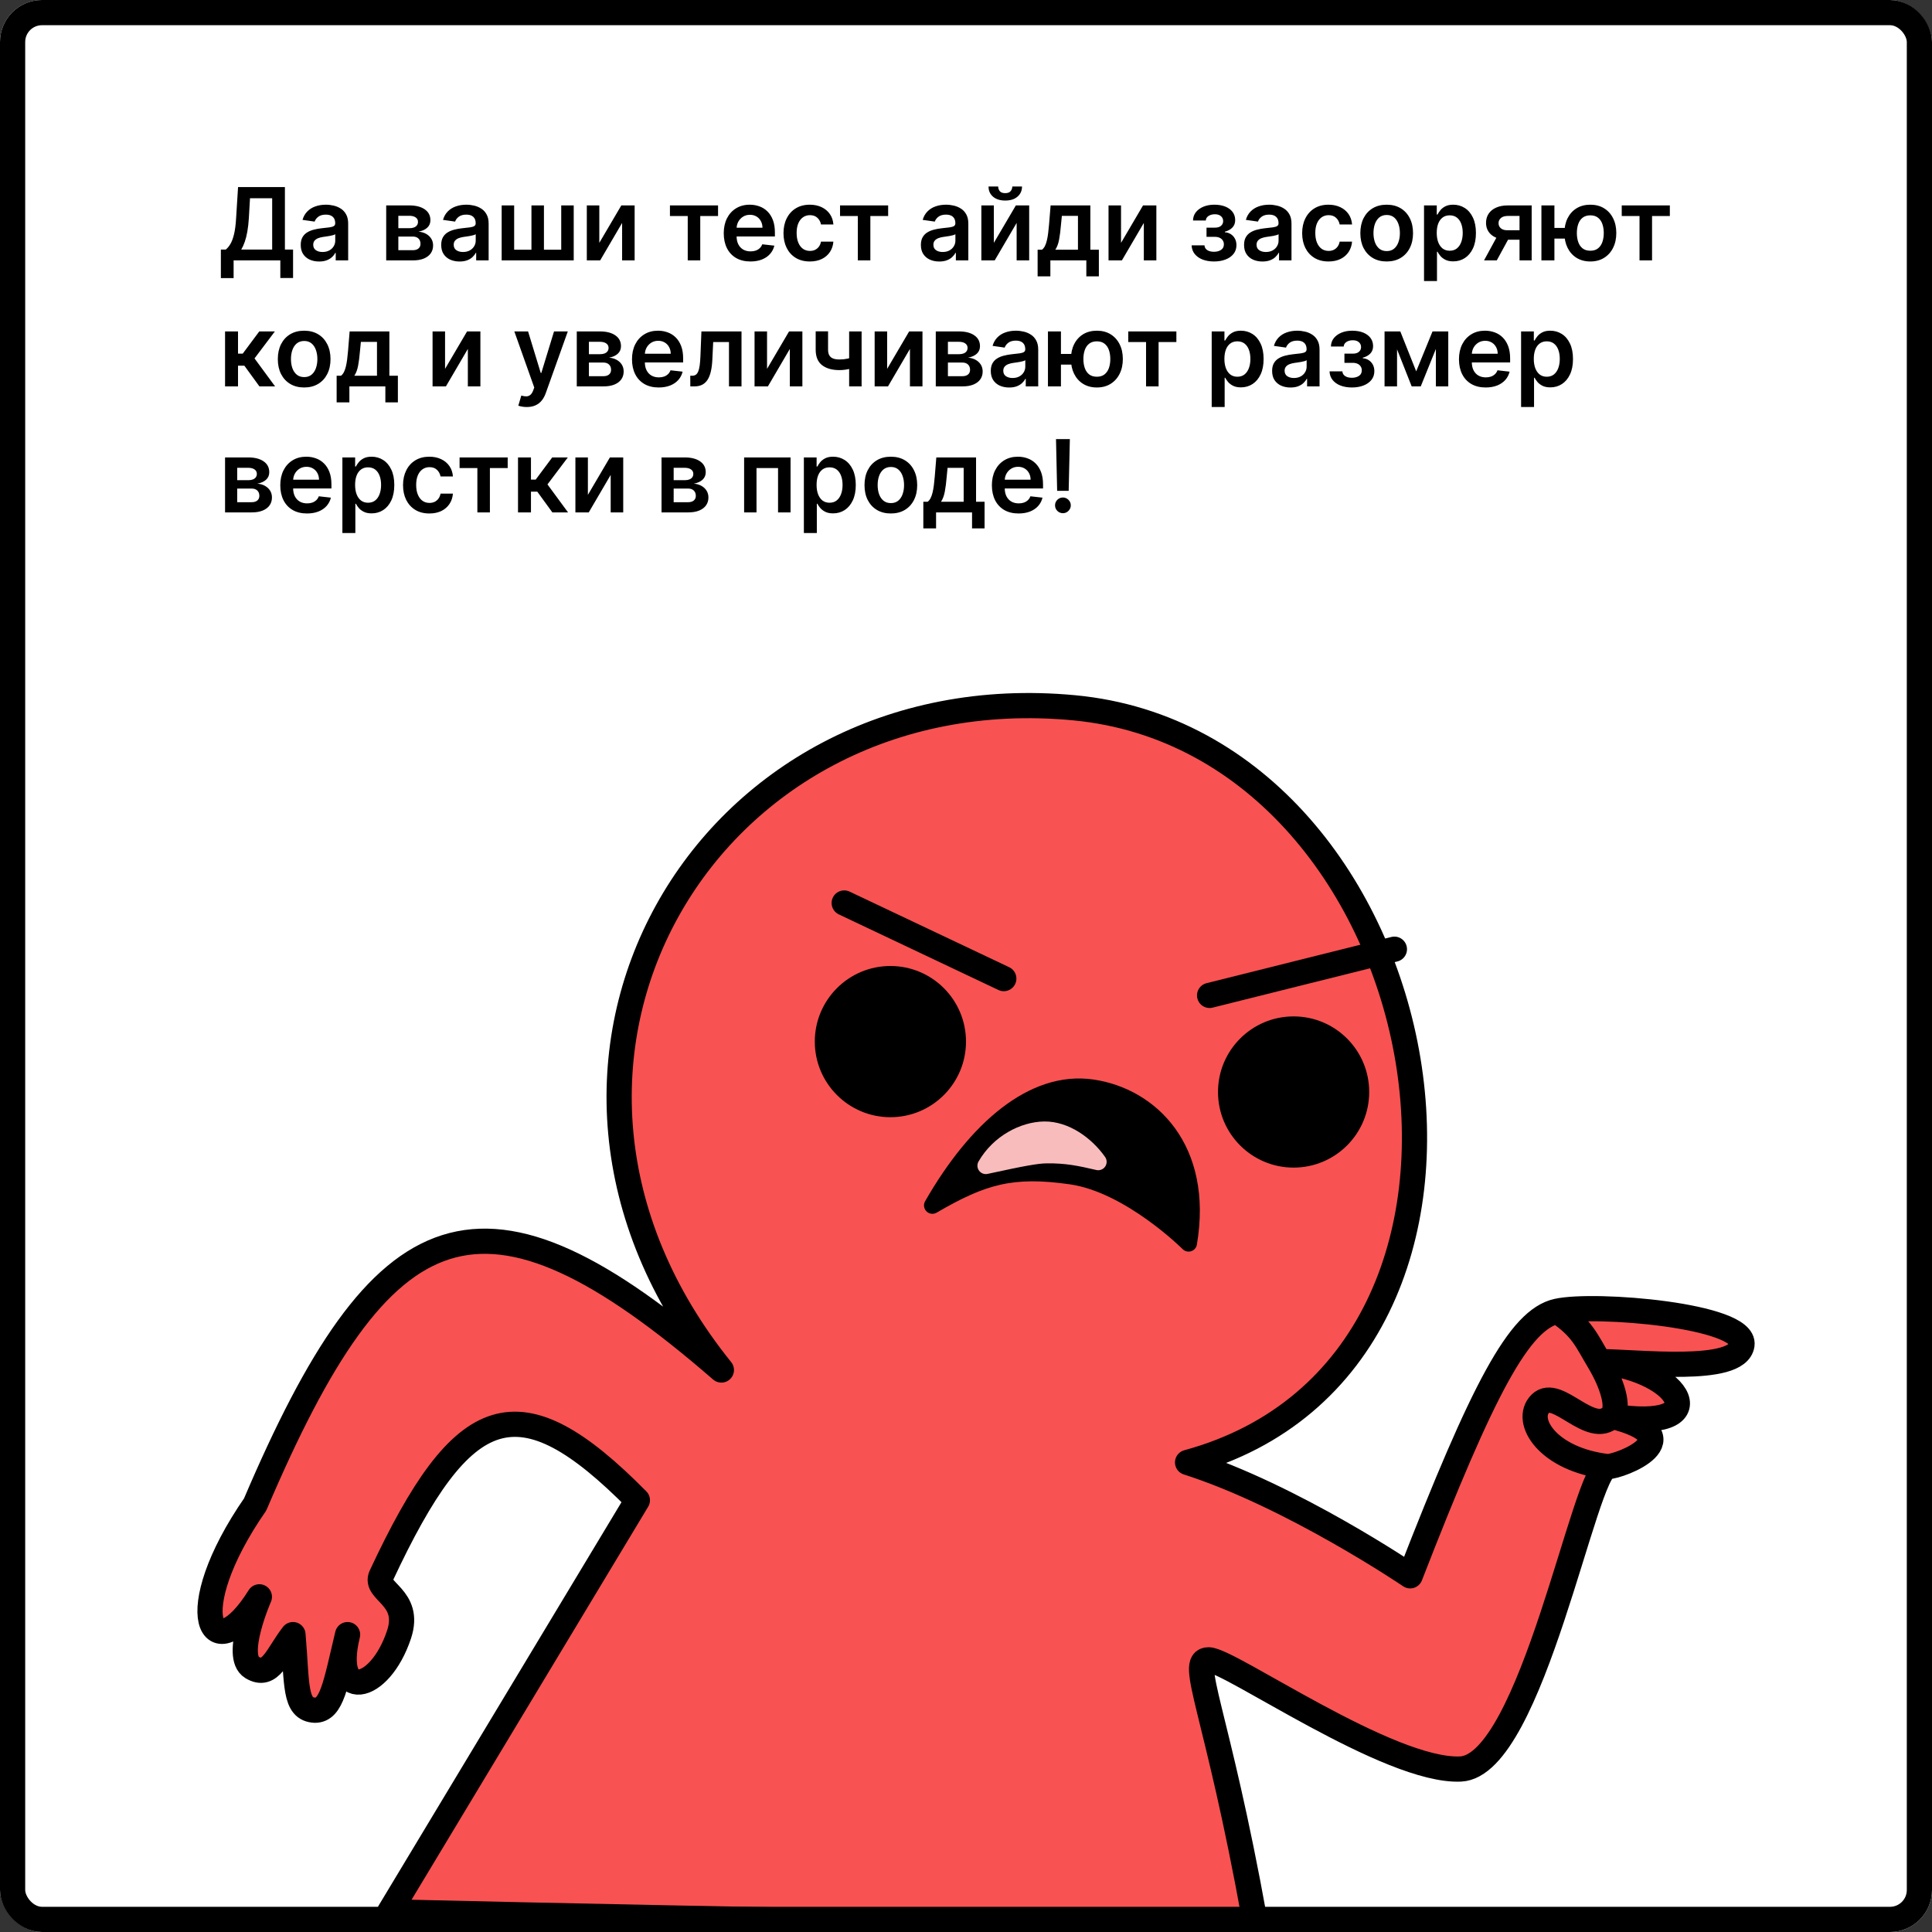 <svg width="230" height="230" viewBox="0 0 230 230" fill="none" xmlns="http://www.w3.org/2000/svg">
<rect x="0" y="0" width="230" height="230" fill="#333333" stroke="none"/>
<g clip-path="url(#clip0_5_73)">
<rect width="230" height="230" rx="5" fill="white"/>
<path d="M26.294 33.105V29.709H26.878C27.074 29.553 27.257 29.332 27.428 29.048C27.598 28.764 27.743 28.375 27.862 27.881C27.982 27.386 28.064 26.747 28.109 25.963L28.34 22.273H33.918V29.709H34.889V33.097H33.372V31H27.811V33.105H26.294ZM28.719 29.709H32.401V23.598H29.763L29.626 25.963C29.59 26.557 29.53 27.088 29.447 27.557C29.365 28.026 29.261 28.439 29.136 28.797C29.011 29.152 28.872 29.456 28.719 29.709ZM37.992 31.132C37.578 31.132 37.204 31.058 36.872 30.91C36.542 30.76 36.281 30.538 36.088 30.246C35.897 29.953 35.802 29.592 35.802 29.163C35.802 28.794 35.87 28.489 36.007 28.247C36.143 28.006 36.329 27.812 36.565 27.668C36.801 27.523 37.066 27.413 37.362 27.34C37.66 27.263 37.968 27.207 38.287 27.173C38.67 27.134 38.981 27.098 39.22 27.067C39.459 27.033 39.632 26.982 39.74 26.913C39.85 26.842 39.906 26.733 39.906 26.585V26.56C39.906 26.239 39.811 25.99 39.62 25.814C39.43 25.638 39.156 25.55 38.798 25.55C38.42 25.55 38.12 25.632 37.899 25.797C37.68 25.962 37.532 26.156 37.456 26.381L36.015 26.176C36.129 25.778 36.316 25.446 36.578 25.179C36.839 24.909 37.159 24.707 37.537 24.574C37.914 24.438 38.332 24.369 38.789 24.369C39.105 24.369 39.419 24.406 39.731 24.48C40.044 24.554 40.329 24.676 40.588 24.847C40.846 25.014 41.054 25.243 41.21 25.533C41.369 25.822 41.449 26.185 41.449 26.619V31H39.966V30.101H39.914C39.821 30.283 39.689 30.453 39.518 30.612C39.35 30.768 39.139 30.895 38.883 30.991C38.63 31.085 38.334 31.132 37.992 31.132ZM38.393 29.999C38.703 29.999 38.971 29.938 39.199 29.815C39.426 29.69 39.6 29.526 39.723 29.321C39.848 29.116 39.91 28.893 39.91 28.652V27.881C39.862 27.921 39.779 27.957 39.663 27.991C39.549 28.026 39.422 28.055 39.279 28.081C39.137 28.107 38.997 28.129 38.858 28.149C38.718 28.169 38.598 28.186 38.495 28.2C38.265 28.232 38.059 28.283 37.877 28.354C37.696 28.425 37.552 28.524 37.447 28.652C37.342 28.777 37.289 28.939 37.289 29.138C37.289 29.422 37.393 29.636 37.6 29.781C37.808 29.926 38.072 29.999 38.393 29.999ZM45.976 31V24.454H48.725C49.5 24.454 50.113 24.609 50.561 24.919C51.013 25.229 51.239 25.66 51.239 26.215C51.239 26.581 51.111 26.881 50.855 27.114C50.603 27.344 50.258 27.499 49.82 27.578C50.164 27.607 50.465 27.693 50.723 27.838C50.985 27.983 51.189 28.173 51.337 28.409C51.485 28.645 51.559 28.916 51.559 29.223C51.559 29.584 51.463 29.898 51.273 30.165C51.086 30.429 50.811 30.635 50.451 30.783C50.093 30.928 49.658 31 49.147 31H45.976ZM47.421 29.785H49.147C49.431 29.785 49.654 29.719 49.816 29.585C49.978 29.449 50.059 29.264 50.059 29.031C50.059 28.761 49.978 28.55 49.816 28.396C49.654 28.24 49.431 28.162 49.147 28.162H47.421V29.785ZM47.421 27.165H48.755C48.965 27.165 49.145 27.135 49.296 27.075C49.446 27.013 49.561 26.926 49.641 26.815C49.721 26.702 49.76 26.567 49.76 26.41C49.76 26.186 49.668 26.01 49.483 25.882C49.301 25.754 49.049 25.69 48.725 25.69H47.421V27.165ZM54.715 31.132C54.3 31.132 53.927 31.058 53.594 30.91C53.265 30.76 53.004 30.538 52.81 30.246C52.62 29.953 52.525 29.592 52.525 29.163C52.525 28.794 52.593 28.489 52.729 28.247C52.866 28.006 53.052 27.812 53.288 27.668C53.523 27.523 53.789 27.413 54.084 27.34C54.383 27.263 54.691 27.207 55.009 27.173C55.393 27.134 55.704 27.098 55.943 27.067C56.181 27.033 56.354 26.982 56.462 26.913C56.573 26.842 56.629 26.733 56.629 26.585V26.56C56.629 26.239 56.533 25.99 56.343 25.814C56.153 25.638 55.879 25.55 55.521 25.55C55.143 25.55 54.843 25.632 54.621 25.797C54.403 25.962 54.255 26.156 54.178 26.381L52.738 26.176C52.852 25.778 53.039 25.446 53.3 25.179C53.562 24.909 53.881 24.707 54.259 24.574C54.637 24.438 55.055 24.369 55.512 24.369C55.827 24.369 56.141 24.406 56.454 24.48C56.766 24.554 57.052 24.676 57.31 24.847C57.569 25.014 57.776 25.243 57.932 25.533C58.092 25.822 58.171 26.185 58.171 26.619V31H56.688V30.101H56.637C56.543 30.283 56.411 30.453 56.241 30.612C56.073 30.768 55.861 30.895 55.606 30.991C55.353 31.085 55.056 31.132 54.715 31.132ZM55.116 29.999C55.425 29.999 55.694 29.938 55.921 29.815C56.148 29.69 56.323 29.526 56.445 29.321C56.57 29.116 56.633 28.893 56.633 28.652V27.881C56.584 27.921 56.502 27.957 56.386 27.991C56.272 28.026 56.144 28.055 56.002 28.081C55.86 28.107 55.719 28.129 55.58 28.149C55.441 28.169 55.32 28.186 55.218 28.2C54.988 28.232 54.782 28.283 54.6 28.354C54.418 28.425 54.275 28.524 54.17 28.652C54.065 28.777 54.012 28.939 54.012 29.138C54.012 29.422 54.116 29.636 54.323 29.781C54.531 29.926 54.795 29.999 55.116 29.999ZM59.722 24.454H61.209V29.73H63.268V24.454H64.755V29.73H66.813V24.454H68.3V31H59.722V24.454ZM71.346 28.912L73.967 24.454H75.552V31H74.061V26.538L71.448 31H69.859V24.454H71.346V28.912ZM79.755 25.72V24.454H85.482V25.72H83.364V31H81.873V25.72H79.755ZM89.339 31.128C88.683 31.128 88.116 30.991 87.638 30.719C87.164 30.443 86.799 30.054 86.543 29.551C86.288 29.046 86.16 28.45 86.16 27.766C86.16 27.092 86.288 26.501 86.543 25.993C86.802 25.482 87.163 25.084 87.626 24.8C88.089 24.513 88.633 24.369 89.258 24.369C89.661 24.369 90.042 24.435 90.4 24.565C90.761 24.693 91.079 24.892 91.354 25.162C91.633 25.432 91.852 25.776 92.011 26.193C92.17 26.608 92.249 27.102 92.249 27.676V28.149H86.884V27.109H90.771C90.768 26.814 90.704 26.551 90.579 26.321C90.454 26.088 90.279 25.905 90.055 25.771C89.833 25.638 89.575 25.571 89.279 25.571C88.964 25.571 88.687 25.648 88.448 25.801C88.21 25.952 88.023 26.151 87.89 26.398C87.759 26.642 87.692 26.91 87.69 27.203V28.111C87.69 28.491 87.759 28.818 87.898 29.091C88.038 29.361 88.232 29.568 88.482 29.713C88.732 29.855 89.025 29.926 89.36 29.926C89.585 29.926 89.788 29.895 89.969 29.832C90.151 29.767 90.309 29.672 90.442 29.547C90.576 29.422 90.677 29.267 90.745 29.082L92.185 29.244C92.094 29.625 91.921 29.957 91.665 30.241C91.413 30.523 91.089 30.741 90.694 30.898C90.299 31.051 89.847 31.128 89.339 31.128ZM96.409 31.128C95.756 31.128 95.195 30.984 94.726 30.697C94.26 30.41 93.901 30.014 93.648 29.509C93.398 29 93.273 28.415 93.273 27.753C93.273 27.088 93.401 26.501 93.657 25.993C93.912 25.482 94.273 25.084 94.739 24.8C95.208 24.513 95.762 24.369 96.401 24.369C96.932 24.369 97.402 24.467 97.811 24.663C98.223 24.857 98.552 25.131 98.796 25.486C99.04 25.838 99.179 26.25 99.213 26.722H97.739C97.679 26.406 97.537 26.143 97.313 25.933C97.091 25.72 96.794 25.614 96.422 25.614C96.107 25.614 95.83 25.699 95.591 25.869C95.353 26.037 95.166 26.278 95.033 26.594C94.902 26.909 94.837 27.287 94.837 27.727C94.837 28.173 94.902 28.557 95.033 28.878C95.164 29.196 95.347 29.442 95.583 29.615C95.821 29.785 96.101 29.871 96.422 29.871C96.65 29.871 96.853 29.828 97.032 29.743C97.213 29.655 97.365 29.528 97.488 29.364C97.61 29.199 97.694 28.999 97.739 28.763H99.213C99.177 29.226 99.04 29.636 98.804 29.994C98.569 30.349 98.248 30.628 97.841 30.829C97.435 31.028 96.958 31.128 96.409 31.128ZM100.005 25.72V24.454H105.732V25.72H103.614V31H102.123V25.72H100.005ZM111.821 31.132C111.406 31.132 111.032 31.058 110.7 30.91C110.37 30.76 110.109 30.538 109.916 30.246C109.725 29.953 109.63 29.592 109.63 29.163C109.63 28.794 109.699 28.489 109.835 28.247C109.971 28.006 110.157 27.812 110.393 27.668C110.629 27.523 110.895 27.413 111.19 27.34C111.488 27.263 111.797 27.207 112.115 27.173C112.498 27.134 112.809 27.098 113.048 27.067C113.287 27.033 113.46 26.982 113.568 26.913C113.679 26.842 113.734 26.733 113.734 26.585V26.56C113.734 26.239 113.639 25.99 113.449 25.814C113.258 25.638 112.984 25.55 112.626 25.55C112.248 25.55 111.949 25.632 111.727 25.797C111.508 25.962 111.36 26.156 111.284 26.381L109.843 26.176C109.957 25.778 110.145 25.446 110.406 25.179C110.667 24.909 110.987 24.707 111.365 24.574C111.743 24.438 112.16 24.369 112.618 24.369C112.933 24.369 113.247 24.406 113.559 24.48C113.872 24.554 114.157 24.676 114.416 24.847C114.674 25.014 114.882 25.243 115.038 25.533C115.197 25.822 115.277 26.185 115.277 26.619V31H113.794V30.101H113.743C113.649 30.283 113.517 30.453 113.346 30.612C113.179 30.768 112.967 30.895 112.711 30.991C112.458 31.085 112.162 31.132 111.821 31.132ZM112.221 29.999C112.531 29.999 112.799 29.938 113.027 29.815C113.254 29.69 113.429 29.526 113.551 29.321C113.676 29.116 113.738 28.893 113.738 28.652V27.881C113.69 27.921 113.608 27.957 113.491 27.991C113.377 28.026 113.25 28.055 113.108 28.081C112.966 28.107 112.825 28.129 112.686 28.149C112.547 28.169 112.426 28.186 112.324 28.2C112.093 28.232 111.887 28.283 111.706 28.354C111.524 28.425 111.38 28.524 111.275 28.652C111.17 28.777 111.118 28.939 111.118 29.138C111.118 29.422 111.221 29.636 111.429 29.781C111.636 29.926 111.9 29.999 112.221 29.999ZM118.315 28.912L120.936 24.454H122.521V31H121.029V26.538L118.417 31H116.828V24.454H118.315V28.912ZM120.514 22.204H121.669C121.669 22.702 121.488 23.105 121.127 23.415C120.77 23.722 120.284 23.875 119.67 23.875C119.062 23.875 118.578 23.722 118.217 23.415C117.859 23.105 117.681 22.702 117.684 22.204H118.831C118.831 22.409 118.893 22.592 119.018 22.754C119.146 22.913 119.363 22.993 119.67 22.993C119.971 22.993 120.186 22.913 120.314 22.754C120.444 22.595 120.511 22.412 120.514 22.204ZM123.526 32.901V29.73H124.045C124.185 29.622 124.301 29.476 124.395 29.291C124.489 29.104 124.565 28.884 124.625 28.631C124.688 28.375 124.739 28.09 124.778 27.774C124.818 27.456 124.854 27.114 124.885 26.747L125.072 24.454H129.803V29.73H130.817V32.901H129.325V31H125.043V32.901H123.526ZM125.631 29.73H128.328V25.699H126.411L126.308 26.747C126.251 27.44 126.176 28.034 126.082 28.528C125.989 29.023 125.838 29.423 125.631 29.73ZM133.456 28.912L136.076 24.454H137.662V31H136.17V26.538L133.558 31H131.968V24.454H133.456V28.912ZM141.86 29.206H143.39C143.404 29.45 143.513 29.639 143.718 29.773C143.923 29.906 144.188 29.973 144.515 29.973C144.847 29.973 145.127 29.901 145.354 29.756C145.585 29.608 145.7 29.385 145.7 29.087C145.7 28.91 145.656 28.756 145.567 28.622C145.479 28.486 145.356 28.381 145.197 28.307C145.038 28.233 144.85 28.196 144.634 28.196H143.633V27.101H144.634C144.955 27.101 145.198 27.027 145.363 26.879C145.531 26.732 145.614 26.546 145.614 26.321C145.614 26.079 145.526 25.884 145.35 25.733C145.177 25.582 144.937 25.507 144.63 25.507C144.323 25.507 144.067 25.577 143.863 25.716C143.661 25.855 143.556 26.034 143.548 26.253H142.026C142.032 25.872 142.146 25.541 142.367 25.26C142.592 24.979 142.893 24.76 143.271 24.604C143.651 24.447 144.08 24.369 144.558 24.369C145.069 24.369 145.511 24.446 145.883 24.599C146.255 24.753 146.542 24.967 146.744 25.243C146.945 25.516 147.046 25.837 147.046 26.206C147.046 26.561 146.935 26.855 146.714 27.088C146.492 27.318 146.194 27.483 145.819 27.582V27.651C146.077 27.665 146.31 27.739 146.518 27.872C146.725 28.003 146.89 28.18 147.012 28.405C147.134 28.629 147.195 28.889 147.195 29.185C147.195 29.585 147.08 29.932 146.85 30.224C146.62 30.514 146.303 30.737 145.9 30.893C145.499 31.05 145.04 31.128 144.523 31.128C144.021 31.128 143.57 31.053 143.173 30.902C142.778 30.749 142.464 30.528 142.231 30.241C141.998 29.954 141.874 29.609 141.86 29.206ZM150.293 31.132C149.879 31.132 149.505 31.058 149.173 30.91C148.843 30.76 148.582 30.538 148.388 30.246C148.198 29.953 148.103 29.592 148.103 29.163C148.103 28.794 148.171 28.489 148.308 28.247C148.444 28.006 148.63 27.812 148.866 27.668C149.102 27.523 149.367 27.413 149.663 27.34C149.961 27.263 150.269 27.207 150.587 27.173C150.971 27.134 151.282 27.098 151.521 27.067C151.759 27.033 151.933 26.982 152.04 26.913C152.151 26.842 152.207 26.733 152.207 26.585V26.56C152.207 26.239 152.112 25.99 151.921 25.814C151.731 25.638 151.457 25.55 151.099 25.55C150.721 25.55 150.421 25.632 150.2 25.797C149.981 25.962 149.833 26.156 149.756 26.381L148.316 26.176C148.43 25.778 148.617 25.446 148.879 25.179C149.14 24.909 149.46 24.707 149.837 24.574C150.215 24.438 150.633 24.369 151.09 24.369C151.406 24.369 151.719 24.406 152.032 24.48C152.344 24.554 152.63 24.676 152.888 24.847C153.147 25.014 153.354 25.243 153.511 25.533C153.67 25.822 153.749 26.185 153.749 26.619V31H152.266V30.101H152.215C152.121 30.283 151.989 30.453 151.819 30.612C151.651 30.768 151.44 30.895 151.184 30.991C150.931 31.085 150.634 31.132 150.293 31.132ZM150.694 29.999C151.004 29.999 151.272 29.938 151.499 29.815C151.727 29.69 151.901 29.526 152.023 29.321C152.148 29.116 152.211 28.893 152.211 28.652V27.881C152.163 27.921 152.08 27.957 151.964 27.991C151.85 28.026 151.722 28.055 151.58 28.081C151.438 28.107 151.298 28.129 151.158 28.149C151.019 28.169 150.898 28.186 150.796 28.2C150.566 28.232 150.36 28.283 150.178 28.354C149.996 28.425 149.853 28.524 149.748 28.652C149.643 28.777 149.59 28.939 149.59 29.138C149.59 29.422 149.694 29.636 149.901 29.781C150.109 29.926 150.373 29.999 150.694 29.999ZM158.156 31.128C157.502 31.128 156.941 30.984 156.472 30.697C156.006 30.41 155.647 30.014 155.394 29.509C155.144 29 155.019 28.415 155.019 27.753C155.019 27.088 155.147 26.501 155.403 25.993C155.658 25.482 156.019 25.084 156.485 24.8C156.954 24.513 157.508 24.369 158.147 24.369C158.678 24.369 159.148 24.467 159.558 24.663C159.969 24.857 160.298 25.131 160.542 25.486C160.786 25.838 160.925 26.25 160.96 26.722H159.485C159.425 26.406 159.283 26.143 159.059 25.933C158.837 25.72 158.54 25.614 158.168 25.614C157.853 25.614 157.576 25.699 157.337 25.869C157.099 26.037 156.913 26.278 156.779 26.594C156.648 26.909 156.583 27.287 156.583 27.727C156.583 28.173 156.648 28.557 156.779 28.878C156.91 29.196 157.093 29.442 157.329 29.615C157.567 29.785 157.847 29.871 158.168 29.871C158.396 29.871 158.599 29.828 158.778 29.743C158.96 29.655 159.112 29.528 159.234 29.364C159.356 29.199 159.44 28.999 159.485 28.763H160.96C160.923 29.226 160.786 29.636 160.55 29.994C160.315 30.349 159.994 30.628 159.587 30.829C159.181 31.028 158.704 31.128 158.156 31.128ZM165.081 31.128C164.442 31.128 163.888 30.987 163.419 30.706C162.951 30.425 162.587 30.031 162.328 29.526C162.073 29.02 161.945 28.429 161.945 27.753C161.945 27.077 162.073 26.484 162.328 25.976C162.587 25.467 162.951 25.072 163.419 24.791C163.888 24.51 164.442 24.369 165.081 24.369C165.721 24.369 166.275 24.51 166.743 24.791C167.212 25.072 167.574 25.467 167.83 25.976C168.088 26.484 168.218 27.077 168.218 27.753C168.218 28.429 168.088 29.02 167.83 29.526C167.574 30.031 167.212 30.425 166.743 30.706C166.275 30.987 165.721 31.128 165.081 31.128ZM165.09 29.892C165.436 29.892 165.726 29.797 165.959 29.607C166.192 29.413 166.365 29.155 166.479 28.831C166.596 28.507 166.654 28.146 166.654 27.749C166.654 27.348 166.596 26.986 166.479 26.662C166.365 26.335 166.192 26.075 165.959 25.882C165.726 25.689 165.436 25.592 165.09 25.592C164.735 25.592 164.439 25.689 164.203 25.882C163.971 26.075 163.796 26.335 163.679 26.662C163.566 26.986 163.509 27.348 163.509 27.749C163.509 28.146 163.566 28.507 163.679 28.831C163.796 29.155 163.971 29.413 164.203 29.607C164.439 29.797 164.735 29.892 165.09 29.892ZM169.527 33.455V24.454H171.044V25.537H171.134C171.213 25.378 171.325 25.209 171.47 25.03C171.615 24.848 171.811 24.693 172.058 24.565C172.305 24.435 172.621 24.369 173.004 24.369C173.51 24.369 173.966 24.499 174.372 24.757C174.781 25.013 175.105 25.392 175.344 25.895C175.585 26.395 175.706 27.009 175.706 27.736C175.706 28.454 175.588 29.065 175.352 29.568C175.116 30.071 174.795 30.454 174.389 30.719C173.983 30.983 173.523 31.115 173.009 31.115C172.634 31.115 172.322 31.053 172.075 30.928C171.828 30.803 171.629 30.652 171.479 30.476C171.331 30.297 171.216 30.128 171.134 29.969H171.07V33.455H169.527ZM171.04 27.727C171.04 28.151 171.099 28.521 171.219 28.84C171.341 29.158 171.516 29.406 171.743 29.585C171.973 29.761 172.251 29.849 172.578 29.849C172.919 29.849 173.205 29.759 173.435 29.577C173.665 29.392 173.838 29.141 173.955 28.822C174.074 28.501 174.134 28.136 174.134 27.727C174.134 27.321 174.075 26.96 173.959 26.645C173.842 26.329 173.669 26.082 173.439 25.903C173.209 25.724 172.922 25.635 172.578 25.635C172.249 25.635 171.969 25.722 171.739 25.895C171.509 26.068 171.334 26.311 171.214 26.624C171.098 26.936 171.04 27.304 171.04 27.727ZM180.896 31V25.707H179.499C179.143 25.707 178.871 25.79 178.68 25.954C178.49 26.119 178.396 26.324 178.399 26.568C178.396 26.812 178.486 27.014 178.668 27.173C178.849 27.332 179.109 27.412 179.447 27.412H181.382V28.537H179.447C178.925 28.537 178.473 28.454 178.092 28.29C177.712 28.125 177.419 27.892 177.214 27.591C177.01 27.29 176.908 26.938 176.908 26.534C176.908 26.114 177.011 25.749 177.219 25.439C177.429 25.126 177.727 24.885 178.114 24.715C178.503 24.541 178.964 24.454 179.499 24.454H182.341V31H180.896ZM176.669 31L178.497 27.642H180.018L178.186 31H176.669ZM187.35 27.135V28.405H183.826V27.135H187.35ZM185.049 24.454V31H183.502V24.454H185.049ZM189.327 31.128C188.697 31.128 188.15 30.984 187.687 30.697C187.227 30.41 186.87 30.013 186.617 29.504C186.364 28.996 186.238 28.408 186.238 27.74C186.238 27.072 186.364 26.486 186.617 25.98C186.87 25.474 187.227 25.079 187.687 24.796C188.15 24.511 188.697 24.369 189.327 24.369C189.955 24.369 190.499 24.511 190.96 24.796C191.423 25.079 191.781 25.474 192.033 25.98C192.289 26.486 192.417 27.072 192.417 27.74C192.417 28.408 192.289 28.996 192.033 29.504C191.781 30.013 191.423 30.41 190.96 30.697C190.499 30.984 189.955 31.128 189.327 31.128ZM189.327 29.849C189.7 29.849 190.004 29.756 190.239 29.568C190.475 29.381 190.648 29.128 190.759 28.81C190.87 28.491 190.925 28.135 190.925 27.74C190.925 27.345 190.87 26.989 190.759 26.671C190.648 26.352 190.475 26.101 190.239 25.916C190.004 25.729 189.7 25.635 189.327 25.635C188.952 25.635 188.646 25.729 188.407 25.916C188.171 26.101 187.998 26.352 187.887 26.671C187.776 26.989 187.721 27.345 187.721 27.74C187.721 28.138 187.776 28.496 187.887 28.814C187.998 29.132 188.171 29.385 188.407 29.572C188.646 29.757 188.952 29.849 189.327 29.849ZM193.064 25.72V24.454H198.791V25.72H196.673V31H195.181V25.72H193.064ZM26.793 46V39.455H28.335V42.097H28.898L30.866 39.455H32.724L30.3 42.668L32.75 46H30.884L29.09 43.533H28.335V46H26.793ZM36.21 46.128C35.571 46.128 35.017 45.987 34.548 45.706C34.08 45.425 33.716 45.031 33.457 44.526C33.202 44.02 33.074 43.429 33.074 42.753C33.074 42.077 33.202 41.484 33.457 40.976C33.716 40.467 34.08 40.072 34.548 39.791C35.017 39.51 35.571 39.369 36.21 39.369C36.849 39.369 37.403 39.51 37.872 39.791C38.341 40.072 38.703 40.467 38.959 40.976C39.217 41.484 39.347 42.077 39.347 42.753C39.347 43.429 39.217 44.02 38.959 44.526C38.703 45.031 38.341 45.425 37.872 45.706C37.403 45.987 36.849 46.128 36.21 46.128ZM36.219 44.892C36.565 44.892 36.855 44.797 37.088 44.606C37.321 44.413 37.494 44.155 37.608 43.831C37.724 43.507 37.783 43.146 37.783 42.749C37.783 42.348 37.724 41.986 37.608 41.662C37.494 41.335 37.321 41.075 37.088 40.882C36.855 40.689 36.565 40.592 36.219 40.592C35.864 40.592 35.568 40.689 35.332 40.882C35.099 41.075 34.925 41.335 34.808 41.662C34.695 41.986 34.638 42.348 34.638 42.749C34.638 43.146 34.695 43.507 34.808 43.831C34.925 44.155 35.099 44.413 35.332 44.606C35.568 44.797 35.864 44.892 36.219 44.892ZM40.076 47.901V44.73H40.596C40.735 44.622 40.852 44.476 40.946 44.291C41.039 44.104 41.116 43.883 41.176 43.631C41.238 43.375 41.289 43.09 41.329 42.774C41.369 42.456 41.404 42.114 41.436 41.747L41.623 39.455H46.353V44.73H47.367V47.901H45.876V46H41.593V47.901H40.076ZM42.181 44.73H44.879V40.699H42.961L42.859 41.747C42.802 42.44 42.727 43.034 42.633 43.528C42.539 44.023 42.389 44.423 42.181 44.73ZM52.983 43.912L55.604 39.455H57.189V46H55.697V41.538L53.085 46H51.496V39.455H52.983V43.912ZM62.709 48.455C62.498 48.455 62.304 48.438 62.125 48.403C61.949 48.372 61.808 48.335 61.703 48.293L62.061 47.091C62.285 47.156 62.485 47.188 62.662 47.185C62.838 47.182 62.992 47.126 63.126 47.019C63.262 46.913 63.377 46.737 63.471 46.49L63.603 46.136L61.23 39.455H62.866L64.375 44.398H64.443L65.956 39.455H67.596L64.975 46.793C64.853 47.139 64.691 47.436 64.49 47.683C64.288 47.933 64.041 48.124 63.748 48.254C63.459 48.388 63.112 48.455 62.709 48.455ZM68.664 46V39.455H71.412C72.188 39.455 72.8 39.609 73.249 39.919C73.701 40.229 73.927 40.66 73.927 41.215C73.927 41.581 73.799 41.881 73.543 42.114C73.29 42.344 72.945 42.499 72.507 42.578C72.851 42.606 73.152 42.693 73.411 42.838C73.672 42.983 73.877 43.173 74.025 43.409C74.172 43.645 74.246 43.916 74.246 44.223C74.246 44.584 74.151 44.898 73.961 45.165C73.773 45.429 73.499 45.635 73.138 45.783C72.78 45.928 72.346 46 71.834 46H68.664ZM70.108 44.785H71.834C72.118 44.785 72.341 44.719 72.503 44.585C72.665 44.449 72.746 44.264 72.746 44.031C72.746 43.761 72.665 43.55 72.503 43.396C72.341 43.24 72.118 43.162 71.834 43.162H70.108V44.785ZM70.108 42.165H71.442C71.652 42.165 71.833 42.135 71.983 42.075C72.134 42.013 72.249 41.926 72.329 41.815C72.408 41.702 72.448 41.567 72.448 41.41C72.448 41.186 72.356 41.01 72.171 40.882C71.989 40.754 71.736 40.69 71.412 40.69H70.108V42.165ZM78.417 46.128C77.761 46.128 77.194 45.992 76.717 45.719C76.242 45.443 75.877 45.054 75.621 44.551C75.366 44.045 75.238 43.45 75.238 42.766C75.238 42.092 75.366 41.501 75.621 40.993C75.88 40.481 76.241 40.084 76.704 39.8C77.167 39.513 77.711 39.369 78.336 39.369C78.739 39.369 79.12 39.435 79.478 39.565C79.839 39.693 80.157 39.892 80.433 40.162C80.711 40.432 80.93 40.776 81.089 41.193C81.248 41.608 81.327 42.102 81.327 42.676V43.149H75.962V42.109H79.849C79.846 41.814 79.782 41.551 79.657 41.321C79.532 41.088 79.357 40.905 79.133 40.771C78.911 40.638 78.653 40.571 78.357 40.571C78.042 40.571 77.765 40.648 77.526 40.801C77.288 40.952 77.102 41.151 76.968 41.398C76.837 41.642 76.771 41.91 76.768 42.203V43.111C76.768 43.492 76.837 43.818 76.977 44.091C77.116 44.361 77.31 44.568 77.56 44.713C77.81 44.855 78.103 44.926 78.438 44.926C78.663 44.926 78.866 44.895 79.048 44.832C79.229 44.767 79.387 44.672 79.521 44.547C79.654 44.422 79.755 44.267 79.823 44.082L81.263 44.244C81.173 44.625 80.999 44.957 80.744 45.242C80.491 45.523 80.167 45.742 79.772 45.898C79.377 46.051 78.925 46.128 78.417 46.128ZM82.181 46L82.172 44.73H82.398C82.569 44.73 82.712 44.692 82.829 44.615C82.945 44.538 83.041 44.41 83.118 44.231C83.195 44.05 83.255 43.805 83.297 43.499C83.34 43.192 83.37 42.81 83.387 42.352L83.502 39.455H88.275V46H86.783V40.72H84.904L84.802 42.83C84.776 43.375 84.715 43.848 84.618 44.249C84.525 44.646 84.391 44.974 84.218 45.233C84.047 45.492 83.833 45.685 83.574 45.812C83.316 45.938 83.01 46 82.658 46H82.181ZM91.315 43.912L93.936 39.455H95.521V46H94.029V41.538L91.417 46H89.828V39.455H91.315V43.912ZM102.572 39.455V46H101.089V39.455H102.572ZM101.878 42.412V43.673C101.71 43.747 101.52 43.814 101.307 43.874C101.097 43.93 100.874 43.976 100.638 44.01C100.405 44.044 100.172 44.061 99.939 44.061C99.064 44.061 98.372 43.865 97.864 43.473C97.358 43.078 97.105 42.463 97.105 41.628V39.446H98.579V41.628C98.579 41.909 98.629 42.135 98.729 42.305C98.828 42.476 98.979 42.601 99.18 42.68C99.382 42.757 99.635 42.795 99.939 42.795C100.28 42.795 100.604 42.761 100.911 42.693C101.217 42.625 101.54 42.531 101.878 42.412ZM105.612 43.912L108.233 39.455H109.818V46H108.326V41.538L105.714 46H104.125V39.455H105.612V43.912ZM111.402 46V39.455H114.151C114.926 39.455 115.538 39.609 115.987 39.919C116.439 40.229 116.665 40.66 116.665 41.215C116.665 41.581 116.537 41.881 116.281 42.114C116.028 42.344 115.683 42.499 115.246 42.578C115.589 42.606 115.891 42.693 116.149 42.838C116.411 42.983 116.615 43.173 116.763 43.409C116.911 43.645 116.984 43.916 116.984 44.223C116.984 44.584 116.889 44.898 116.699 45.165C116.511 45.429 116.237 45.635 115.876 45.783C115.518 45.928 115.084 46 114.572 46H111.402ZM112.847 44.785H114.572C114.857 44.785 115.08 44.719 115.241 44.585C115.403 44.449 115.484 44.264 115.484 44.031C115.484 43.761 115.403 43.55 115.241 43.396C115.08 43.24 114.857 43.162 114.572 43.162H112.847V44.785ZM112.847 42.165H114.18C114.391 42.165 114.571 42.135 114.722 42.075C114.872 42.013 114.987 41.926 115.067 41.815C115.146 41.702 115.186 41.567 115.186 41.41C115.186 41.186 115.094 41.01 114.909 40.882C114.727 40.754 114.474 40.69 114.151 40.69H112.847V42.165ZM120.141 46.132C119.726 46.132 119.353 46.058 119.02 45.91C118.691 45.76 118.429 45.538 118.236 45.246C118.046 44.953 117.951 44.592 117.951 44.163C117.951 43.794 118.019 43.489 118.155 43.247C118.292 43.006 118.478 42.812 118.713 42.668C118.949 42.523 119.215 42.413 119.51 42.34C119.809 42.263 120.117 42.207 120.435 42.173C120.819 42.133 121.13 42.098 121.368 42.067C121.607 42.033 121.78 41.981 121.888 41.913C121.999 41.842 122.054 41.733 122.054 41.585V41.56C122.054 41.239 121.959 40.99 121.769 40.814C121.578 40.638 121.304 40.55 120.946 40.55C120.569 40.55 120.269 40.632 120.047 40.797C119.828 40.962 119.681 41.156 119.604 41.381L118.164 41.176C118.277 40.778 118.465 40.446 118.726 40.179C118.988 39.909 119.307 39.707 119.685 39.574C120.063 39.438 120.48 39.369 120.938 39.369C121.253 39.369 121.567 39.406 121.88 39.48C122.192 39.554 122.478 39.676 122.736 39.847C122.995 40.014 123.202 40.243 123.358 40.533C123.517 40.822 123.597 41.185 123.597 41.619V46H122.114V45.101H122.063C121.969 45.283 121.837 45.453 121.667 45.612C121.499 45.769 121.287 45.895 121.032 45.992C120.779 46.085 120.482 46.132 120.141 46.132ZM120.542 44.999C120.851 44.999 121.12 44.938 121.347 44.815C121.574 44.69 121.749 44.526 121.871 44.321C121.996 44.117 122.059 43.894 122.059 43.652V42.881C122.01 42.92 121.928 42.957 121.811 42.992C121.698 43.026 121.57 43.055 121.428 43.081C121.286 43.106 121.145 43.129 121.006 43.149C120.867 43.169 120.746 43.186 120.644 43.2C120.414 43.231 120.208 43.283 120.026 43.354C119.844 43.425 119.701 43.524 119.596 43.652C119.49 43.777 119.438 43.939 119.438 44.138C119.438 44.422 119.542 44.636 119.749 44.781C119.956 44.926 120.221 44.999 120.542 44.999ZM128.604 42.135V43.405H125.08V42.135H128.604ZM126.303 39.455V46H124.756V39.455H126.303ZM130.581 46.128C129.951 46.128 129.404 45.984 128.941 45.697C128.48 45.41 128.124 45.013 127.871 44.504C127.618 43.996 127.492 43.408 127.492 42.74C127.492 42.072 127.618 41.486 127.871 40.98C128.124 40.474 128.48 40.08 128.941 39.795C129.404 39.511 129.951 39.369 130.581 39.369C131.209 39.369 131.753 39.511 132.213 39.795C132.676 40.08 133.034 40.474 133.287 40.98C133.543 41.486 133.671 42.072 133.671 42.74C133.671 43.408 133.543 43.996 133.287 44.504C133.034 45.013 132.676 45.41 132.213 45.697C131.753 45.984 131.209 46.128 130.581 46.128ZM130.581 44.849C130.953 44.849 131.257 44.756 131.493 44.568C131.729 44.381 131.902 44.128 132.013 43.81C132.124 43.492 132.179 43.135 132.179 42.74C132.179 42.345 132.124 41.989 132.013 41.67C131.902 41.352 131.729 41.101 131.493 40.916C131.257 40.729 130.953 40.635 130.581 40.635C130.206 40.635 129.9 40.729 129.661 40.916C129.425 41.101 129.252 41.352 129.141 41.67C129.03 41.989 128.975 42.345 128.975 42.74C128.975 43.138 129.03 43.496 129.141 43.814C129.252 44.132 129.425 44.385 129.661 44.572C129.9 44.757 130.206 44.849 130.581 44.849ZM134.317 40.72V39.455H140.045V40.72H137.927V46H136.435V40.72H134.317ZM144.25 48.455V39.455H145.767V40.537H145.856C145.936 40.378 146.048 40.209 146.193 40.03C146.338 39.848 146.534 39.693 146.781 39.565C147.028 39.435 147.343 39.369 147.727 39.369C148.233 39.369 148.689 39.499 149.095 39.757C149.504 40.013 149.828 40.392 150.066 40.895C150.308 41.395 150.429 42.008 150.429 42.736C150.429 43.455 150.311 44.065 150.075 44.568C149.839 45.071 149.518 45.455 149.112 45.719C148.706 45.983 148.245 46.115 147.731 46.115C147.356 46.115 147.045 46.053 146.798 45.928C146.551 45.803 146.352 45.652 146.201 45.476C146.054 45.297 145.939 45.128 145.856 44.969H145.792V48.455H144.25ZM145.762 42.727C145.762 43.151 145.822 43.521 145.941 43.84C146.064 44.158 146.238 44.406 146.466 44.585C146.696 44.761 146.974 44.849 147.301 44.849C147.642 44.849 147.927 44.758 148.157 44.577C148.387 44.392 148.561 44.141 148.677 43.822C148.797 43.501 148.856 43.136 148.856 42.727C148.856 42.321 148.798 41.96 148.681 41.645C148.565 41.33 148.392 41.082 148.162 40.903C147.931 40.724 147.645 40.635 147.301 40.635C146.971 40.635 146.691 40.722 146.461 40.895C146.231 41.068 146.056 41.311 145.937 41.624C145.821 41.936 145.762 42.304 145.762 42.727ZM153.633 46.132C153.218 46.132 152.845 46.058 152.512 45.91C152.183 45.76 151.922 45.538 151.728 45.246C151.538 44.953 151.443 44.592 151.443 44.163C151.443 43.794 151.511 43.489 151.647 43.247C151.784 43.006 151.97 42.812 152.206 42.668C152.441 42.523 152.707 42.413 153.002 42.34C153.301 42.263 153.609 42.207 153.927 42.173C154.311 42.133 154.622 42.098 154.86 42.067C155.099 42.033 155.272 41.981 155.38 41.913C155.491 41.842 155.547 41.733 155.547 41.585V41.56C155.547 41.239 155.451 40.99 155.261 40.814C155.071 40.638 154.797 40.55 154.439 40.55C154.061 40.55 153.761 40.632 153.539 40.797C153.321 40.962 153.173 41.156 153.096 41.381L151.656 41.176C151.77 40.778 151.957 40.446 152.218 40.179C152.48 39.909 152.799 39.707 153.177 39.574C153.555 39.438 153.973 39.369 154.43 39.369C154.745 39.369 155.059 39.406 155.372 39.48C155.684 39.554 155.97 39.676 156.228 39.847C156.487 40.014 156.694 40.243 156.85 40.533C157.01 40.822 157.089 41.185 157.089 41.619V46H155.606V45.101H155.555C155.461 45.283 155.329 45.453 155.159 45.612C154.991 45.769 154.779 45.895 154.524 45.992C154.271 46.085 153.974 46.132 153.633 46.132ZM154.034 44.999C154.343 44.999 154.612 44.938 154.839 44.815C155.066 44.69 155.241 44.526 155.363 44.321C155.488 44.117 155.551 43.894 155.551 43.652V42.881C155.502 42.92 155.42 42.957 155.304 42.992C155.19 43.026 155.062 43.055 154.92 43.081C154.778 43.106 154.637 43.129 154.498 43.149C154.359 43.169 154.238 43.186 154.136 43.2C153.906 43.231 153.7 43.283 153.518 43.354C153.336 43.425 153.193 43.524 153.088 43.652C152.983 43.777 152.93 43.939 152.93 44.138C152.93 44.422 153.034 44.636 153.241 44.781C153.449 44.926 153.713 44.999 154.034 44.999ZM158.278 44.206H159.808C159.822 44.45 159.931 44.639 160.136 44.773C160.341 44.906 160.606 44.973 160.933 44.973C161.265 44.973 161.545 44.901 161.772 44.756C162.002 44.608 162.118 44.385 162.118 44.087C162.118 43.91 162.074 43.756 161.985 43.622C161.897 43.486 161.774 43.381 161.615 43.307C161.456 43.233 161.268 43.196 161.052 43.196H160.051V42.101H161.052C161.373 42.101 161.616 42.027 161.781 41.879C161.949 41.731 162.032 41.545 162.032 41.321C162.032 41.08 161.944 40.883 161.768 40.733C161.595 40.582 161.355 40.507 161.048 40.507C160.741 40.507 160.485 40.577 160.281 40.716C160.079 40.855 159.974 41.034 159.966 41.253H158.444C158.45 40.872 158.564 40.541 158.785 40.26C159.01 39.979 159.311 39.76 159.689 39.604C160.069 39.447 160.498 39.369 160.975 39.369C161.487 39.369 161.929 39.446 162.301 39.599C162.673 39.753 162.96 39.967 163.162 40.243C163.363 40.516 163.464 40.837 163.464 41.206C163.464 41.561 163.353 41.855 163.132 42.088C162.91 42.318 162.612 42.483 162.237 42.582V42.651C162.495 42.665 162.728 42.739 162.936 42.872C163.143 43.003 163.308 43.18 163.43 43.405C163.552 43.629 163.613 43.889 163.613 44.185C163.613 44.585 163.498 44.932 163.268 45.224C163.038 45.514 162.721 45.737 162.318 45.894C161.917 46.05 161.458 46.128 160.941 46.128C160.439 46.128 159.988 46.053 159.591 45.902C159.196 45.749 158.882 45.528 158.649 45.242C158.416 44.955 158.292 44.609 158.278 44.206ZM168.595 44.206L170.538 39.455H171.782L169.136 46H168.058L165.471 39.455H166.703L168.595 44.206ZM166.315 39.455V46H164.828V39.455H166.315ZM170.939 46V39.455H172.413V46H170.939ZM176.866 46.128C176.21 46.128 175.643 45.992 175.166 45.719C174.691 45.443 174.326 45.054 174.071 44.551C173.815 44.045 173.687 43.45 173.687 42.766C173.687 42.092 173.815 41.501 174.071 40.993C174.329 40.481 174.69 40.084 175.153 39.8C175.616 39.513 176.16 39.369 176.785 39.369C177.189 39.369 177.569 39.435 177.927 39.565C178.288 39.693 178.606 39.892 178.882 40.162C179.16 40.432 179.379 40.776 179.538 41.193C179.697 41.608 179.777 42.102 179.777 42.676V43.149H174.412V42.109H178.298C178.295 41.814 178.231 41.551 178.106 41.321C177.981 41.088 177.806 40.905 177.582 40.771C177.36 40.638 177.102 40.571 176.806 40.571C176.491 40.571 176.214 40.648 175.975 40.801C175.737 40.952 175.551 41.151 175.417 41.398C175.287 41.642 175.22 41.91 175.217 42.203V43.111C175.217 43.492 175.287 43.818 175.426 44.091C175.565 44.361 175.76 44.568 176.01 44.713C176.26 44.855 176.552 44.926 176.887 44.926C177.112 44.926 177.315 44.895 177.497 44.832C177.679 44.767 177.836 44.672 177.97 44.547C178.103 44.422 178.204 44.267 178.272 44.082L179.713 44.244C179.622 44.625 179.449 44.957 179.193 45.242C178.94 45.523 178.616 45.742 178.221 45.898C177.826 46.051 177.375 46.128 176.866 46.128ZM181.082 48.455V39.455H182.599V40.537H182.688C182.768 40.378 182.88 40.209 183.025 40.03C183.17 39.848 183.366 39.693 183.613 39.565C183.86 39.435 184.175 39.369 184.559 39.369C185.065 39.369 185.521 39.499 185.927 39.757C186.336 40.013 186.66 40.392 186.898 40.895C187.14 41.395 187.261 42.008 187.261 42.736C187.261 43.455 187.143 44.065 186.907 44.568C186.671 45.071 186.35 45.455 185.944 45.719C185.538 45.983 185.077 46.115 184.563 46.115C184.188 46.115 183.877 46.053 183.63 45.928C183.383 45.803 183.184 45.652 183.033 45.476C182.886 45.297 182.771 45.128 182.688 44.969H182.624V48.455H181.082ZM182.594 42.727C182.594 43.151 182.654 43.521 182.773 43.84C182.896 44.158 183.07 44.406 183.298 44.585C183.528 44.761 183.806 44.849 184.133 44.849C184.474 44.849 184.759 44.758 184.989 44.577C185.219 44.392 185.393 44.141 185.509 43.822C185.629 43.501 185.688 43.136 185.688 42.727C185.688 42.321 185.63 41.96 185.513 41.645C185.397 41.33 185.224 41.082 184.994 40.903C184.763 40.724 184.477 40.635 184.133 40.635C183.803 40.635 183.523 40.722 183.293 40.895C183.063 41.068 182.888 41.311 182.769 41.624C182.653 41.936 182.594 42.304 182.594 42.727ZM26.793 61V54.455H29.541C30.317 54.455 30.929 54.609 31.378 54.919C31.829 55.229 32.055 55.66 32.055 56.215C32.055 56.581 31.928 56.881 31.672 57.114C31.419 57.344 31.074 57.499 30.636 57.578C30.98 57.606 31.281 57.693 31.54 57.838C31.801 57.983 32.006 58.173 32.153 58.409C32.301 58.645 32.375 58.916 32.375 59.223C32.375 59.584 32.28 59.898 32.09 60.165C31.902 60.429 31.628 60.635 31.267 60.783C30.909 60.928 30.474 61 29.963 61H26.793ZM28.237 59.785H29.963C30.247 59.785 30.47 59.719 30.632 59.585C30.794 59.449 30.875 59.264 30.875 59.031C30.875 58.761 30.794 58.55 30.632 58.396C30.47 58.24 30.247 58.162 29.963 58.162H28.237V59.785ZM28.237 57.165H29.571C29.781 57.165 29.962 57.135 30.112 57.075C30.263 57.013 30.378 56.926 30.457 56.815C30.537 56.702 30.577 56.567 30.577 56.41C30.577 56.186 30.484 56.01 30.3 55.882C30.118 55.754 29.865 55.69 29.541 55.69H28.237V57.165ZM36.546 61.128C35.89 61.128 35.323 60.992 34.846 60.719C34.371 60.443 34.006 60.054 33.75 59.551C33.495 59.045 33.367 58.45 33.367 57.766C33.367 57.092 33.495 56.501 33.75 55.993C34.009 55.481 34.37 55.084 34.833 54.8C35.296 54.513 35.84 54.369 36.465 54.369C36.868 54.369 37.249 54.435 37.607 54.565C37.968 54.693 38.286 54.892 38.561 55.162C38.84 55.432 39.059 55.776 39.218 56.193C39.377 56.608 39.456 57.102 39.456 57.676V58.149H34.091V57.109H37.978C37.975 56.814 37.911 56.551 37.786 56.321C37.661 56.088 37.486 55.905 37.262 55.771C37.04 55.638 36.782 55.571 36.486 55.571C36.171 55.571 35.894 55.648 35.655 55.801C35.416 55.952 35.23 56.151 35.097 56.398C34.966 56.642 34.9 56.91 34.897 57.203V58.111C34.897 58.492 34.966 58.818 35.105 59.091C35.245 59.361 35.439 59.568 35.689 59.713C35.939 59.855 36.232 59.926 36.567 59.926C36.791 59.926 36.995 59.895 37.176 59.832C37.358 59.767 37.516 59.672 37.65 59.547C37.783 59.422 37.884 59.267 37.952 59.082L39.392 59.244C39.301 59.625 39.128 59.957 38.873 60.242C38.62 60.523 38.296 60.742 37.901 60.898C37.506 61.051 37.054 61.128 36.546 61.128ZM40.761 63.455V54.455H42.278V55.537H42.368C42.447 55.378 42.56 55.209 42.705 55.03C42.849 54.848 43.045 54.693 43.293 54.565C43.54 54.435 43.855 54.369 44.239 54.369C44.744 54.369 45.2 54.499 45.606 54.757C46.016 55.013 46.34 55.392 46.578 55.895C46.82 56.395 46.94 57.008 46.94 57.736C46.94 58.455 46.822 59.065 46.587 59.568C46.351 60.071 46.03 60.455 45.624 60.719C45.217 60.983 44.757 61.115 44.243 61.115C43.868 61.115 43.557 61.053 43.31 60.928C43.062 60.803 42.864 60.652 42.713 60.476C42.565 60.297 42.45 60.128 42.368 59.969H42.304V63.455H40.761ZM42.274 57.727C42.274 58.151 42.334 58.521 42.453 58.84C42.575 59.158 42.75 59.406 42.977 59.585C43.207 59.761 43.486 59.849 43.812 59.849C44.153 59.849 44.439 59.758 44.669 59.577C44.899 59.392 45.072 59.141 45.189 58.822C45.308 58.501 45.368 58.136 45.368 57.727C45.368 57.321 45.31 56.96 45.193 56.645C45.077 56.33 44.903 56.082 44.673 55.903C44.443 55.724 44.156 55.635 43.812 55.635C43.483 55.635 43.203 55.722 42.973 55.895C42.743 56.068 42.568 56.311 42.449 56.624C42.332 56.936 42.274 57.304 42.274 57.727ZM51.117 61.128C50.463 61.128 49.902 60.984 49.433 60.697C48.967 60.41 48.608 60.014 48.355 59.508C48.105 59 47.98 58.415 47.98 57.753C47.98 57.088 48.108 56.501 48.364 55.993C48.619 55.481 48.98 55.084 49.446 54.8C49.915 54.513 50.469 54.369 51.108 54.369C51.639 54.369 52.109 54.467 52.519 54.663C52.93 54.856 53.258 55.131 53.503 55.486C53.747 55.838 53.886 56.25 53.92 56.722H52.446C52.386 56.406 52.244 56.144 52.02 55.933C51.798 55.72 51.501 55.614 51.129 55.614C50.814 55.614 50.537 55.699 50.298 55.869C50.06 56.037 49.874 56.278 49.74 56.594C49.609 56.909 49.544 57.287 49.544 57.727C49.544 58.173 49.609 58.557 49.74 58.878C49.871 59.196 50.054 59.442 50.29 59.615C50.528 59.785 50.808 59.871 51.129 59.871C51.356 59.871 51.56 59.828 51.739 59.743C51.92 59.655 52.072 59.528 52.195 59.364C52.317 59.199 52.401 58.999 52.446 58.763H53.92C53.883 59.226 53.747 59.636 53.511 59.994C53.276 60.349 52.955 60.628 52.548 60.83C52.142 61.028 51.665 61.128 51.117 61.128ZM54.712 55.72V54.455H60.439V55.72H58.321V61H56.83V55.72H54.712ZM61.668 61V54.455H63.21V57.097H63.773L65.742 54.455H67.599L65.175 57.668L67.625 61H65.758L63.965 58.533H63.21V61H61.668ZM69.987 58.912L72.608 54.455H74.193V61H72.701V56.538L70.089 61H68.5V54.455H69.987V58.912ZM78.754 61V54.455H81.502C82.278 54.455 82.89 54.609 83.339 54.919C83.79 55.229 84.016 55.66 84.016 56.215C84.016 56.581 83.888 56.881 83.633 57.114C83.38 57.344 83.035 57.499 82.597 57.578C82.941 57.606 83.242 57.693 83.501 57.838C83.762 57.983 83.967 58.173 84.114 58.409C84.262 58.645 84.336 58.916 84.336 59.223C84.336 59.584 84.241 59.898 84.05 60.165C83.863 60.429 83.589 60.635 83.228 60.783C82.87 60.928 82.435 61 81.924 61H78.754ZM80.198 59.785H81.924C82.208 59.785 82.431 59.719 82.593 59.585C82.755 59.449 82.836 59.264 82.836 59.031C82.836 58.761 82.755 58.55 82.593 58.396C82.431 58.24 82.208 58.162 81.924 58.162H80.198V59.785ZM80.198 57.165H81.532C81.742 57.165 81.923 57.135 82.073 57.075C82.224 57.013 82.339 56.926 82.418 56.815C82.498 56.702 82.538 56.567 82.538 56.41C82.538 56.186 82.445 56.01 82.261 55.882C82.079 55.754 81.826 55.69 81.502 55.69H80.198V57.165ZM88.586 61V54.455H94.113V61H92.625V55.72H90.06V61H88.586ZM95.699 63.455V54.455H97.216V55.537H97.305C97.385 55.378 97.497 55.209 97.642 55.03C97.787 54.848 97.983 54.693 98.23 54.565C98.477 54.435 98.793 54.369 99.176 54.369C99.682 54.369 100.138 54.499 100.544 54.757C100.953 55.013 101.277 55.392 101.516 55.895C101.757 56.395 101.878 57.008 101.878 57.736C101.878 58.455 101.76 59.065 101.524 59.568C101.288 60.071 100.967 60.455 100.561 60.719C100.155 60.983 99.695 61.115 99.18 61.115C98.805 61.115 98.494 61.053 98.247 60.928C98 60.803 97.801 60.652 97.651 60.476C97.503 60.297 97.388 60.128 97.305 59.969H97.242V63.455H95.699ZM97.212 57.727C97.212 58.151 97.271 58.521 97.391 58.84C97.513 59.158 97.688 59.406 97.915 59.585C98.145 59.761 98.423 59.849 98.75 59.849C99.091 59.849 99.376 59.758 99.606 59.577C99.837 59.392 100.01 59.141 100.126 58.822C100.246 58.501 100.305 58.136 100.305 57.727C100.305 57.321 100.247 56.96 100.131 56.645C100.014 56.33 99.841 56.082 99.611 55.903C99.381 55.724 99.094 55.635 98.75 55.635C98.421 55.635 98.141 55.722 97.91 55.895C97.68 56.068 97.506 56.311 97.386 56.624C97.27 56.936 97.212 57.304 97.212 57.727ZM106.054 61.128C105.415 61.128 104.861 60.987 104.392 60.706C103.923 60.425 103.56 60.031 103.301 59.526C103.045 59.02 102.918 58.429 102.918 57.753C102.918 57.077 103.045 56.484 103.301 55.976C103.56 55.467 103.923 55.072 104.392 54.791C104.861 54.51 105.415 54.369 106.054 54.369C106.693 54.369 107.247 54.51 107.716 54.791C108.185 55.072 108.547 55.467 108.803 55.976C109.061 56.484 109.19 57.077 109.19 57.753C109.19 58.429 109.061 59.02 108.803 59.526C108.547 60.031 108.185 60.425 107.716 60.706C107.247 60.987 106.693 61.128 106.054 61.128ZM106.062 59.892C106.409 59.892 106.699 59.797 106.932 59.606C107.165 59.413 107.338 59.155 107.452 58.831C107.568 58.507 107.626 58.146 107.626 57.749C107.626 57.348 107.568 56.986 107.452 56.662C107.338 56.335 107.165 56.075 106.932 55.882C106.699 55.689 106.409 55.592 106.062 55.592C105.707 55.592 105.412 55.689 105.176 55.882C104.943 56.075 104.768 56.335 104.652 56.662C104.538 56.986 104.482 57.348 104.482 57.749C104.482 58.146 104.538 58.507 104.652 58.831C104.768 59.155 104.943 59.413 105.176 59.606C105.412 59.797 105.707 59.892 106.062 59.892ZM109.92 62.901V59.73H110.44C110.579 59.622 110.696 59.476 110.789 59.291C110.883 59.104 110.96 58.883 111.02 58.631C111.082 58.375 111.133 58.09 111.173 57.774C111.213 57.456 111.248 57.114 111.279 56.747L111.467 54.455H116.197V59.73H117.211V62.901H115.72V61H111.437V62.901H109.92ZM112.025 59.73H114.723V55.699H112.805L112.703 56.747C112.646 57.44 112.571 58.034 112.477 58.528C112.383 59.023 112.233 59.423 112.025 59.73ZM121.261 61.128C120.604 61.128 120.038 60.992 119.56 60.719C119.086 60.443 118.721 60.054 118.465 59.551C118.21 59.045 118.082 58.45 118.082 57.766C118.082 57.092 118.21 56.501 118.465 55.993C118.724 55.481 119.085 55.084 119.548 54.8C120.011 54.513 120.555 54.369 121.18 54.369C121.583 54.369 121.964 54.435 122.322 54.565C122.683 54.693 123.001 54.892 123.276 55.162C123.555 55.432 123.773 55.776 123.933 56.193C124.092 56.608 124.171 57.102 124.171 57.676V58.149H118.806V57.109H122.692C122.69 56.814 122.626 56.551 122.501 56.321C122.376 56.088 122.201 55.905 121.977 55.771C121.755 55.638 121.496 55.571 121.201 55.571C120.886 55.571 120.609 55.648 120.37 55.801C120.131 55.952 119.945 56.151 119.812 56.398C119.681 56.642 119.614 56.91 119.612 57.203V58.111C119.612 58.492 119.681 58.818 119.82 59.091C119.96 59.361 120.154 59.568 120.404 59.713C120.654 59.855 120.947 59.926 121.282 59.926C121.506 59.926 121.71 59.895 121.891 59.832C122.073 59.767 122.231 59.672 122.364 59.547C122.498 59.422 122.599 59.267 122.667 59.082L124.107 59.244C124.016 59.625 123.843 59.957 123.587 60.242C123.335 60.523 123.011 60.742 122.616 60.898C122.221 61.051 121.769 61.128 121.261 61.128ZM127.364 52.273L127.223 58.435H125.851L125.715 52.273H127.364ZM126.537 61.094C126.279 61.094 126.057 61.003 125.873 60.821C125.691 60.639 125.6 60.418 125.6 60.156C125.6 59.901 125.691 59.682 125.873 59.5C126.057 59.318 126.279 59.227 126.537 59.227C126.79 59.227 127.009 59.318 127.194 59.5C127.381 59.682 127.475 59.901 127.475 60.156C127.475 60.33 127.431 60.487 127.343 60.629C127.257 60.771 127.144 60.885 127.002 60.97C126.863 61.053 126.708 61.094 126.537 61.094Z" fill="black"/>
<path d="M46.378 227.597L75.878 178.597C61.782 164.337 55.146 166.665 45.378 187.597C44.5 189.478 49 190.097 47.5 194.597C45.212 201.462 39.531 202.662 41.309 194.889C39.926 200.735 39.468 203.597 37.5 203.597C35 203.5 35.394 200.535 34.878 194.597C33 197 32.223 199.84 30 198.5C27.777 197.16 30.878 190.097 30.878 190.097C25.173 199.223 21.378 192.097 30.378 179.097C45.539 143.529 57.31 138.31 85.878 163.097C56.606 126.79 83.878 80.097 127.878 84.26C171.878 88.423 185.378 162.097 141.378 174.097C153.878 178.097 167.878 187.597 167.878 187.597C176.593 165.179 180.878 157.097 185.378 156.097C189.878 155.097 207.878 156.597 207.378 160.097C206.878 163.597 194.878 162.097 190.378 162.097C200.378 163.097 204.378 170.597 191.878 168.597C201.878 171.097 192.878 174.597 191.378 174.597C188.685 174.597 182.378 210.21 173.878 210.597C165.378 210.983 146.378 197.597 143.878 197.597C141.378 197.597 144.878 203.597 149.378 228.597C147.857 230.07 46.378 227.597 46.378 227.597Z" fill="#F95252"/>
<path d="M185.378 156.097C180.878 157.097 176.593 165.179 167.878 187.597C167.878 187.597 153.878 178.097 141.378 174.097C185.378 162.097 171.878 88.423 127.878 84.26C83.878 80.097 56.606 126.79 85.878 163.097C57.31 138.31 45.539 143.529 30.378 179.097C21.378 192.097 25.173 199.223 30.878 190.097C30.878 190.097 27.777 197.16 30 198.5C32.223 199.84 33 197 34.878 194.597C35.394 200.535 35 203.5 37.5 203.597C39.5 203.597 39.941 200.639 41.378 194.597C39.39 202.691 45.184 201.546 47.5 194.597C49 190.097 44.5 189.478 45.378 187.597C55.146 166.665 61.782 164.337 75.878 178.597L46.378 227.597C46.378 227.597 147.857 230.07 149.378 228.597C144.878 203.597 141.378 197.597 143.878 197.597C146.378 197.597 165.378 210.983 173.878 210.597C182.378 210.21 188.685 174.597 191.378 174.597M185.378 156.097C189.878 155.097 207.878 156.597 207.378 160.097C206.878 163.597 194.878 162.097 190.378 162.097M185.378 156.097C188.378 158.097 188.878 159.597 190.378 162.097M191.378 174.597C192.878 174.597 201.878 171.097 191.878 168.597M191.378 174.597C184.215 173.757 181.378 169.097 183.378 167.097C185.378 165.097 189.378 171.097 191.878 168.597M190.378 162.097C200.378 163.097 204.378 170.597 191.878 168.597M190.378 162.097C191.878 164.597 192.878 167.597 191.878 168.597" stroke="black" stroke-width="3" stroke-linejoin="round"/>
<circle cx="106" cy="124" r="9" fill="black"/>
<circle cx="154" cy="130" r="9" fill="black"/>
<path d="M100.5 107.5L119.5 116.5" stroke="black" stroke-width="3" stroke-linecap="round" stroke-linejoin="round"/>
<path d="M144 118.5L166 113" stroke="black" stroke-width="3" stroke-linecap="round" stroke-linejoin="round"/>
<path d="M127.5 140C120.5 139 117 140 111 143.5C116.242 134.348 123.038 128.5 130 129.5C136.962 130.5 143.408 136.753 141.5 148C141.5 148 134.5 141 127.5 140Z" fill="black" stroke="black" stroke-width="2" stroke-linejoin="round"/>
<path d="M124.32 134.509C126.789 134.474 129.267 136.212 130.742 138.312C128.605 137.818 127.001 137.461 124.572 137.495C123.431 137.511 121.85 137.794 117.359 138.772C118.927 136.051 121.851 134.543 124.32 134.509Z" fill="#F9BCBC" stroke="#F9BCBC" stroke-width="2" stroke-linejoin="round"/>
</g>
<rect x="1.5" y="1.5" width="227" height="227" rx="3.5" stroke="black" stroke-width="3"/>
<defs>
<clipPath id="clip0_5_73">
<rect width="230" height="230" rx="5" fill="white"/>
</clipPath>
</defs>
</svg>
